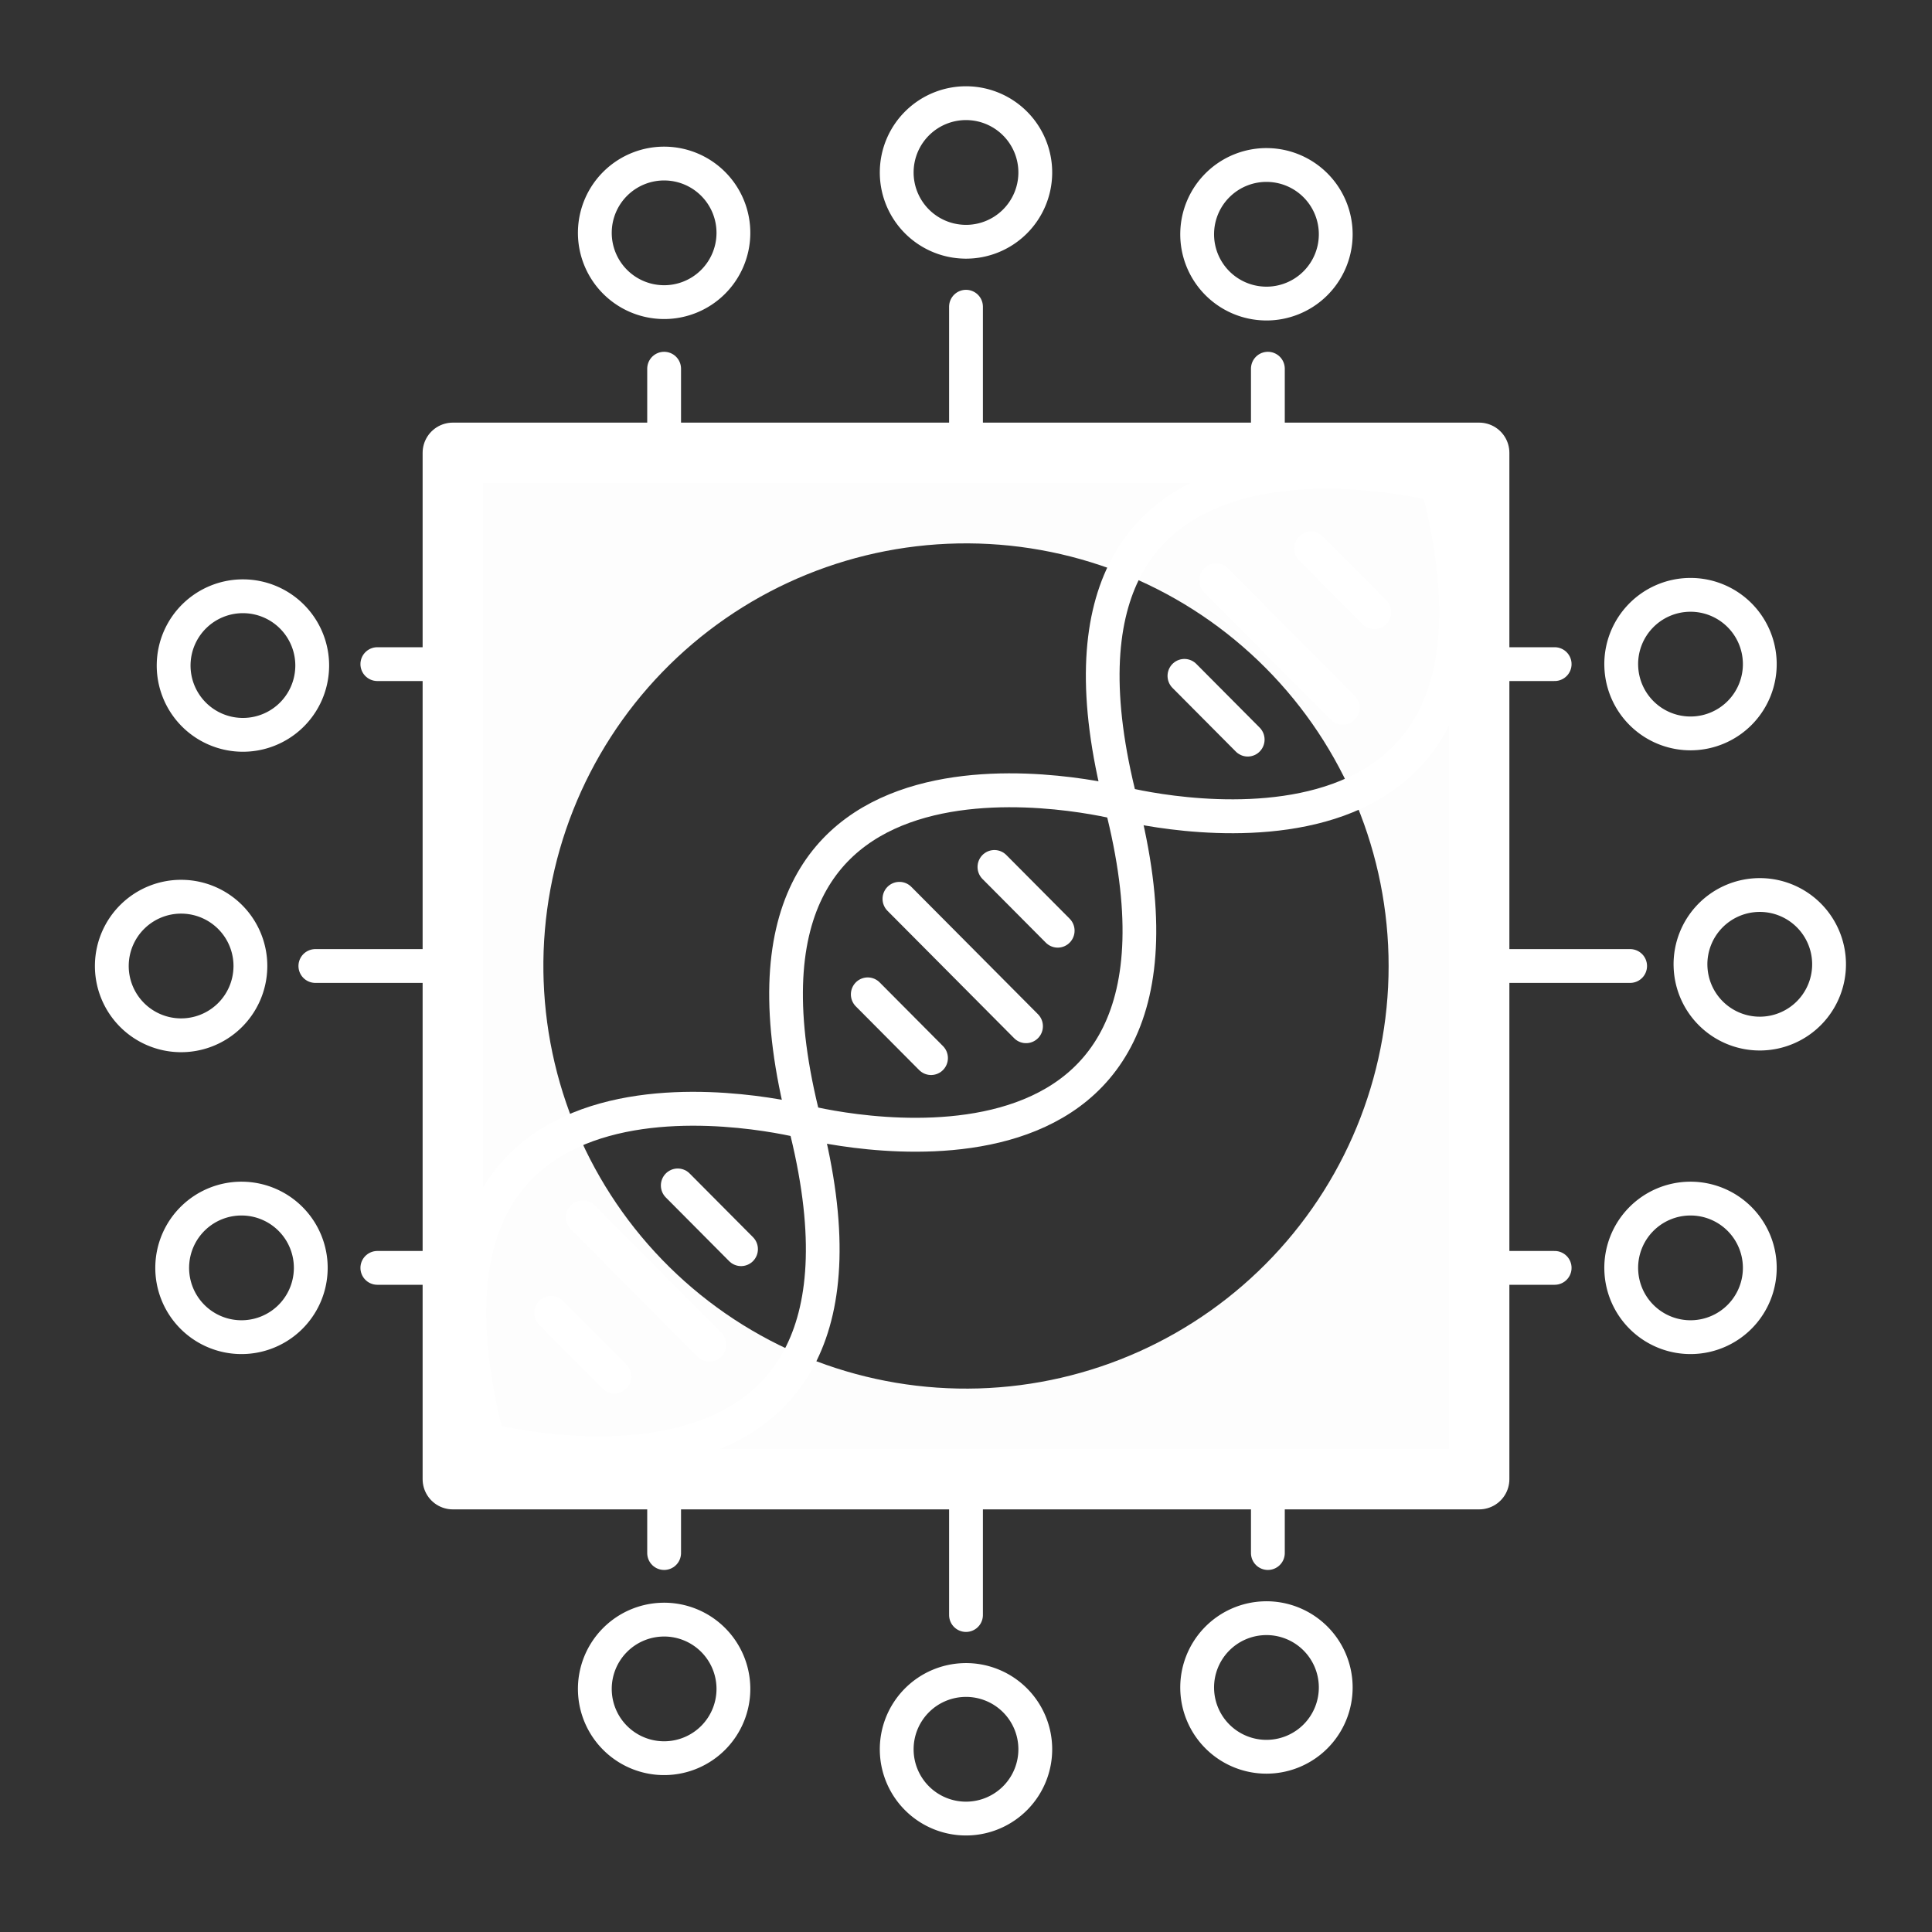 <?xml version="1.0" encoding="UTF-8" standalone="no"?>
<!-- Created with Inkscape (http://www.inkscape.org/) -->

<svg
   width="160mm"
   height="160mm"
   viewBox="0 0 160 160"
   version="1.1"
   id="svg5"
   xml:space="preserve"
   xmlns="http://www.w3.org/2000/svg"
   xmlns:svg="http://www.w3.org/2000/svg"><rect x="0" y="0" width="160" height="160" fill="#333333" stroke="none"/><defs
     id="defs2"><clipPath
       clipPathUnits="userSpaceOnUse"
       id="clipPath5442"><path
         style="display:none;fill:#ff0000;fill-rule:evenodd;stroke-width:0.265"
         id="path5444"
         d="M 45.003,80.486 A 35,35 0 0 1 79.329,45.006 35,35 0 0 1 114.989,79.143 35,35 0 0 1 81.043,114.984 35,35 0 0 1 45.022,81.229" /><path
         id="lpe_path-effect5446"
         style="fill:#ff0000;fill-rule:evenodd;stroke-width:0.265"
         class="powerclip"
         d="m 30,30 h 100 v 100 H 30 Z M 45.022,81.229 A 35,35 0 0 0 81.043,114.984 35,35 0 0 0 114.989,79.143 35,35 0 0 0 79.329,45.006 35,35 0 0 0 45.003,80.486" /></clipPath><clipPath
       clipPathUnits="userSpaceOnUse"
       id="clipath_lpe_path-effect24347"><path
         style="display:block;fill:#ff0000;fill-rule:evenodd;stroke-width:0.265"
         id="path24349"
         d="M 45.003,80.486 A 35,35 0 0 1 79.329,45.006 35,35 0 0 1 114.989,79.143 35,35 0 0 1 81.043,114.984 35,35 0 0 1 45.022,81.229" /></clipPath><clipPath
       clipPathUnits="userSpaceOnUse"
       id="clipPath1677"><circle
         style="display:none;fill:#1a0037;fill-opacity:1;stroke:#ffffff;stroke-width:0.5;stroke-linejoin:round;stroke-dashoffset:8.126"
         id="circle1679"
         cx="80"
         cy="80"
         r="80" /></clipPath><rect
       x="642.52"
       y="396.85"
       width="847.682"
       height="175.391"
       id="rect17941" /><rect
       x="642.52"
       y="283.465"
       width="689.627"
       height="131.36"
       id="rect17731" /></defs><g
     id="layer8"><g
       id="layer1"
       style="display:none"><rect
         style="fill:#1a0037;fill-opacity:1;fill-rule:evenodd;stroke-width:0.267"
         id="rect2618"
         width="162.5"
         height="162.5"
         x="-1.25"
         y="-1.25"
         ry="0" /></g><g
       id="layer4"
       style="display:inline;stroke:#ffffff;stroke-opacity:1"><path
         style="display:inline;fill:#fdfdfd;fill-opacity:1;fill-rule:evenodd;stroke:#ffffff;stroke-width:5;stroke-linecap:round;stroke-linejoin:round;stroke-dasharray:none;stroke-opacity:1"
         id="rect324"
         width="85"
         height="85"
         x="37.5"
         y="37.5"
         clip-path="url(#clipPath5442)"
         d="m 37.5,37.5 h 85 v 85 H 37.5 Z" /><g
         id="g24504"
         style="display:inline;stroke:#ffffff;stroke-width:2.661;stroke-dasharray:none;stroke-opacity:1"
         transform="matrix(1.049,0,0,1.055,-4.191,-4.688)"><path
           style="fill:none;fill-opacity:1;stroke:#ffffff;stroke-width:2.661;stroke-linecap:round;stroke-linejoin:round;stroke-dasharray:none;stroke-dashoffset:8.126;stroke-opacity:1"
           d="m 92.5,67.5 c 0,0 -33.75,-8.75 -25,25"
           id="path5508" /><path
           style="fill:none;fill-opacity:1;stroke:#ffffff;stroke-width:2.661;stroke-linecap:round;stroke-linejoin:round;stroke-dasharray:none;stroke-dashoffset:8.126;stroke-opacity:1"
           d="m 117.5,42.5 c 0,0 -33.75,-8.75 -25,25"
           id="path5508-7" /><path
           style="fill:none;fill-opacity:1;stroke:#ffffff;stroke-width:2.661;stroke-linecap:round;stroke-linejoin:round;stroke-dasharray:none;stroke-dashoffset:8.126;stroke-opacity:1"
           d="m 67.5,92.5 c 0,0 33.75,8.75 25,-25"
           id="path5508-6" /><path
           style="fill:none;fill-opacity:1;stroke:#ffffff;stroke-width:2.661;stroke-linecap:round;stroke-linejoin:round;stroke-dasharray:none;stroke-dashoffset:8.126;stroke-opacity:1"
           d="m 92.5,67.5 c 0,0 33.75,8.75 25,-25"
           id="path5508-5" /><path
           style="fill:none;fill-opacity:1;stroke:#ffffff;stroke-width:2.661;stroke-linecap:round;stroke-linejoin:round;stroke-dasharray:none;stroke-dashoffset:8.126;stroke-opacity:1"
           d="m 67.5,92.5 c 0,0 -33.75,-8.75 -25,25"
           id="path5508-3" /><path
           style="fill:none;fill-opacity:1;stroke:#ffffff;stroke-width:2.661;stroke-linecap:round;stroke-linejoin:round;stroke-dasharray:none;stroke-dashoffset:8.126;stroke-opacity:1"
           d="m 42.5,117.5 c 0,0 33.75,8.75 25,-25"
           id="path5508-56" /><path
           style="fill:none;fill-opacity:1;stroke:#ffffff;stroke-width:2.661;stroke-linecap:round;stroke-linejoin:round;stroke-dasharray:none;stroke-dashoffset:8.126;stroke-opacity:1"
           d="m 82.5,72.5 5,5"
           id="path18424" /><path
           style="fill:none;fill-opacity:1;stroke:#ffffff;stroke-width:2.661;stroke-linecap:round;stroke-linejoin:round;stroke-dasharray:none;stroke-dashoffset:8.126;stroke-opacity:1"
           d="m 75,75 10,10"
           id="path22782" /><path
           style="fill:none;fill-opacity:1;stroke:#ffffff;stroke-width:2.661;stroke-linecap:round;stroke-linejoin:round;stroke-dasharray:none;stroke-dashoffset:8.126;stroke-opacity:1"
           d="m 50,100 10,10"
           id="path22782-2" /><path
           style="fill:none;fill-opacity:1;stroke:#ffffff;stroke-width:2.661;stroke-linecap:round;stroke-linejoin:round;stroke-dasharray:none;stroke-dashoffset:8.126;stroke-opacity:1"
           d="m 100,50 10,10"
           id="path22782-6" /><path
           style="fill:none;fill-opacity:1;stroke:#ffffff;stroke-width:2.661;stroke-linecap:round;stroke-linejoin:round;stroke-dasharray:none;stroke-dashoffset:8.126;stroke-opacity:1"
           d="m 72.5,82.5 5,5"
           id="path22784" /><path
           style="fill:none;fill-opacity:1;stroke:#ffffff;stroke-width:2.661;stroke-linecap:round;stroke-linejoin:round;stroke-dasharray:none;stroke-dashoffset:8.126;stroke-opacity:1"
           d="m 107.5,47.5 5,5"
           id="path18424-6" /><path
           style="fill:none;fill-opacity:1;stroke:#ffffff;stroke-width:2.661;stroke-linecap:round;stroke-linejoin:round;stroke-dasharray:none;stroke-dashoffset:8.126;stroke-opacity:1"
           d="M 97.5,57.5 102.5,62.5"
           id="path22784-8" /><path
           style="fill:none;fill-opacity:1;stroke:#ffffff;stroke-width:2.661;stroke-linecap:round;stroke-linejoin:round;stroke-dasharray:none;stroke-dashoffset:8.126;stroke-opacity:1"
           d="m 57.5,97.5 5,5"
           id="path22784-6" /><path
           style="fill:none;fill-opacity:1;stroke:#ffffff;stroke-width:2.661;stroke-linecap:round;stroke-linejoin:round;stroke-dasharray:none;stroke-dashoffset:8.126;stroke-opacity:1"
           d="m 47.5,107.5 5,5"
           id="path22784-6-0" /></g></g><g
       id="layer7"
       style="display:inline;fill:none;fill-opacity:1;stroke:#ffffff;stroke-width:2.8;stroke-dasharray:none;stroke-opacity:1"><g
         id="g1327"
         style="display:inline;fill:none;fill-opacity:1;stroke:#ffffff;stroke-width:2.8;stroke-dasharray:none;stroke-opacity:1"><path
           style="display:inline;fill:none;fill-opacity:1;stroke:#ffffff;stroke-width:2.8;stroke-linecap:round;stroke-linejoin:round;stroke-dasharray:none;stroke-dashoffset:8.126;stroke-opacity:1"
           id="path25343-61-4"
           d="m -20.737,80.08 a 5.738,5.738 0 0 1 5.643,-5.817 5.738,5.738 0 0 1 5.832,5.627 5.738,5.738 0 0 1 -5.612,5.847 5.738,5.738 0 0 1 -5.861,-5.596"
           transform="scale(-1,1)" /><path
           style="display:inline;fill:none;fill-opacity:1;stroke:#ffffff;stroke-width:2.8;stroke-linecap:round;stroke-linejoin:round;stroke-dasharray:none;stroke-dashoffset:8.126;stroke-opacity:1"
           id="path25343-55-7"
           d="m -25.737,105.08 a 5.738,5.738 0 0 1 5.643,-5.817 5.738,5.738 0 0 1 5.832,5.627 5.738,5.738 0 0 1 -5.612,5.847 5.738,5.738 0 0 1 -5.861,-5.596"
           transform="scale(-1,1)" /><path
           style="fill:none;fill-opacity:1;stroke:#ffffff;stroke-width:2.8;stroke-linecap:round;stroke-linejoin:round;stroke-dasharray:none;stroke-dashoffset:8.126;stroke-opacity:1"
           d="m 31.25,105 5,-2e-5"
           id="path25914-4" /><path
           style="fill:none;fill-opacity:1;stroke:#ffffff;stroke-width:2.8;stroke-linecap:round;stroke-linejoin:round;stroke-dasharray:none;stroke-dashoffset:8.126;stroke-opacity:1"
           d="m 26.117,80 10.133,-1.1e-5"
           id="path25916-4" /><path
           style="display:inline;fill:none;fill-opacity:1;stroke:#ffffff;stroke-width:2.8;stroke-linecap:round;stroke-linejoin:round;stroke-dasharray:none;stroke-dashoffset:8.126;stroke-opacity:1"
           id="path25343-61-4-3"
           d="m -25.856,55.198 a 5.738,5.738 0 0 1 5.643,-5.817 5.738,5.738 0 0 1 5.832,5.627 5.738,5.738 0 0 1 -5.612,5.847 5.738,5.738 0 0 1 -5.861,-5.596"
           transform="scale(-1,1)" /><path
           style="fill:none;fill-opacity:1;stroke:#ffffff;stroke-width:2.8;stroke-linecap:round;stroke-linejoin:round;stroke-dasharray:none;stroke-dashoffset:8.126;stroke-opacity:1"
           d="m 31.25,55 5,-1.1e-5"
           id="path25916-4-0" /></g><g
         id="g1416"
         transform="rotate(90,80.358,79.642)"
         style="display:inline;fill:none;fill-opacity:1;stroke:#ffffff;stroke-width:2.8;stroke-dasharray:none;stroke-opacity:1"><path
           style="display:inline;fill:none;fill-opacity:1;stroke:#ffffff;stroke-width:2.8;stroke-linecap:round;stroke-linejoin:round;stroke-dasharray:none;stroke-dashoffset:8.126;stroke-opacity:1"
           id="path1404"
           d="m -20.737,80.08 a 5.738,5.738 0 0 1 5.643,-5.817 5.738,5.738 0 0 1 5.832,5.627 5.738,5.738 0 0 1 -5.612,5.847 5.738,5.738 0 0 1 -5.861,-5.596"
           transform="scale(-1,1)" /><path
           style="display:inline;fill:none;fill-opacity:1;stroke:#ffffff;stroke-width:2.8;stroke-linecap:round;stroke-linejoin:round;stroke-dasharray:none;stroke-dashoffset:8.126;stroke-opacity:1"
           id="path1406"
           d="m -25.737,105.08 a 5.738,5.738 0 0 1 5.643,-5.817 5.738,5.738 0 0 1 5.832,5.627 5.738,5.738 0 0 1 -5.612,5.847 5.738,5.738 0 0 1 -5.861,-5.596"
           transform="scale(-1,1)" /><path
           style="fill:none;fill-opacity:1;stroke:#ffffff;stroke-width:2.8;stroke-linecap:round;stroke-linejoin:round;stroke-dasharray:none;stroke-dashoffset:8.126;stroke-opacity:1"
           d="m 31.25,105 5.716,1e-5"
           id="path1408" /><path
           style="fill:none;fill-opacity:1;stroke:#ffffff;stroke-width:2.8;stroke-linecap:round;stroke-linejoin:round;stroke-dasharray:none;stroke-dashoffset:8.126;stroke-opacity:1"
           d="m 26.117,80 10.849,1.1e-5"
           id="path1410" /><path
           style="display:inline;fill:none;fill-opacity:1;stroke:#ffffff;stroke-width:2.8;stroke-linecap:round;stroke-linejoin:round;stroke-dasharray:none;stroke-dashoffset:8.126;stroke-opacity:1"
           id="path1412"
           d="m -25.856,55.198 a 5.738,5.738 0 0 1 5.643,-5.817 5.738,5.738 0 0 1 5.832,5.627 5.738,5.738 0 0 1 -5.612,5.847 5.738,5.738 0 0 1 -5.861,-5.596"
           transform="scale(-1,1)" /><path
           style="fill:none;fill-opacity:1;stroke:#ffffff;stroke-width:2.8;stroke-linecap:round;stroke-linejoin:round;stroke-dasharray:none;stroke-dashoffset:8.126;stroke-opacity:1"
           d="m 31.25,55 5.716,1.1e-5"
           id="path1414" /></g><g
         id="g1430"
         transform="matrix(0,-1,-1,0,160,159.867)"
         style="fill:none;fill-opacity:1;stroke:#ffffff;stroke-width:2.8;stroke-dasharray:none;stroke-opacity:1"><path
           style="display:inline;fill:none;fill-opacity:1;stroke:#ffffff;stroke-width:2.8;stroke-linecap:round;stroke-linejoin:round;stroke-dasharray:none;stroke-dashoffset:8.126;stroke-opacity:1"
           id="path1418"
           d="m -20.737,80.08 a 5.738,5.738 0 0 1 5.643,-5.817 5.738,5.738 0 0 1 5.832,5.627 5.738,5.738 0 0 1 -5.612,5.847 5.738,5.738 0 0 1 -5.861,-5.596"
           transform="scale(-1,1)" /><path
           style="display:inline;fill:none;fill-opacity:1;stroke:#ffffff;stroke-width:2.8;stroke-linecap:round;stroke-linejoin:round;stroke-dasharray:none;stroke-dashoffset:8.126;stroke-opacity:1"
           id="path1420"
           d="m -25.737,105.08 a 5.738,5.738 0 0 1 5.643,-5.817 5.738,5.738 0 0 1 5.832,5.627 5.738,5.738 0 0 1 -5.612,5.847 5.738,5.738 0 0 1 -5.861,-5.596"
           transform="scale(-1,1)" /><path
           style="fill:none;fill-opacity:1;stroke:#ffffff;stroke-width:2.8;stroke-linecap:round;stroke-linejoin:round;stroke-dasharray:none;stroke-dashoffset:8.126;stroke-opacity:1"
           d="m 31.25,105 h 4.867"
           id="path1422" /><path
           style="fill:none;fill-opacity:1;stroke:#ffffff;stroke-width:2.8;stroke-linecap:round;stroke-linejoin:round;stroke-dasharray:none;stroke-dashoffset:8.126;stroke-opacity:1"
           d="m 26.117,80 10,7e-6"
           id="path1424" /><path
           style="display:inline;fill:none;fill-opacity:1;stroke:#ffffff;stroke-width:2.8;stroke-linecap:round;stroke-linejoin:round;stroke-dasharray:none;stroke-dashoffset:8.126;stroke-opacity:1"
           id="path1426"
           d="m -25.856,55.198 a 5.738,5.738 0 0 1 5.643,-5.817 5.738,5.738 0 0 1 5.832,5.627 5.738,5.738 0 0 1 -5.612,5.847 5.738,5.738 0 0 1 -5.861,-5.596"
           transform="scale(-1,1)" /><path
           style="fill:none;fill-opacity:1;stroke:#ffffff;stroke-width:2.8;stroke-linecap:round;stroke-linejoin:round;stroke-dasharray:none;stroke-dashoffset:8.126;stroke-opacity:1"
           d="m 31.25,55 4.867,7e-6"
           id="path1428" /></g><g
         id="g2136"
         style="fill:none;fill-opacity:1;stroke:#ffffff;stroke-width:2.8;stroke-dasharray:none;stroke-opacity:1"><path
           style="display:inline;fill:none;fill-opacity:1;stroke:#ffffff;stroke-width:2.8;stroke-linecap:round;stroke-linejoin:round;stroke-dasharray:none;stroke-dashoffset:8.126;stroke-opacity:1"
           id="path25343-61-4-36"
           d="m 139.999,79.939 a 5.738,5.738 0 0 1 5.643,-5.817 5.738,5.738 0 0 1 5.832,5.627 5.738,5.738 0 0 1 -5.612,5.847 5.738,5.738 0 0 1 -5.861,-5.596" /><path
           style="display:inline;fill:none;fill-opacity:1;stroke:#ffffff;stroke-width:2.8;stroke-linecap:round;stroke-linejoin:round;stroke-dasharray:none;stroke-dashoffset:8.126;stroke-opacity:1"
           id="path25343-55-7-7"
           d="m 134.263,105.08 a 5.738,5.738 0 0 1 5.643,-5.817 5.738,5.738 0 0 1 5.832,5.627 5.738,5.738 0 0 1 -5.612,5.847 5.738,5.738 0 0 1 -5.861,-5.596" /><path
           style="fill:none;fill-opacity:1;stroke:#ffffff;stroke-width:2.8;stroke-linecap:round;stroke-linejoin:round;stroke-dasharray:none;stroke-dashoffset:8.126;stroke-opacity:1"
           d="m 128.75,105 -5,-2e-5"
           id="path25914-4-5" /><path
           style="fill:none;fill-opacity:1;stroke:#ffffff;stroke-width:2.8;stroke-linecap:round;stroke-linejoin:round;stroke-dasharray:none;stroke-dashoffset:8.126;stroke-opacity:1"
           d="m 135,80 h -11.25"
           id="path25916-4-3" /><path
           style="display:inline;fill:none;fill-opacity:1;stroke:#ffffff;stroke-width:2.8;stroke-linecap:round;stroke-linejoin:round;stroke-dasharray:none;stroke-dashoffset:8.126;stroke-opacity:1"
           id="path25343-61-4-3-5"
           d="m 134.263,55.08 a 5.738,5.738 0 0 1 5.643,-5.817 5.738,5.738 0 0 1 5.832,5.627 5.738,5.738 0 0 1 -5.612,5.847 5.738,5.738 0 0 1 -5.861,-5.596" /><path
           style="fill:none;fill-opacity:1;stroke:#ffffff;stroke-width:2.8;stroke-linecap:round;stroke-linejoin:round;stroke-dasharray:none;stroke-dashoffset:8.126;stroke-opacity:1"
           d="m 128.75,55 -5,-1.1e-5"
           id="path25916-4-0-6" /></g></g></g></svg>
